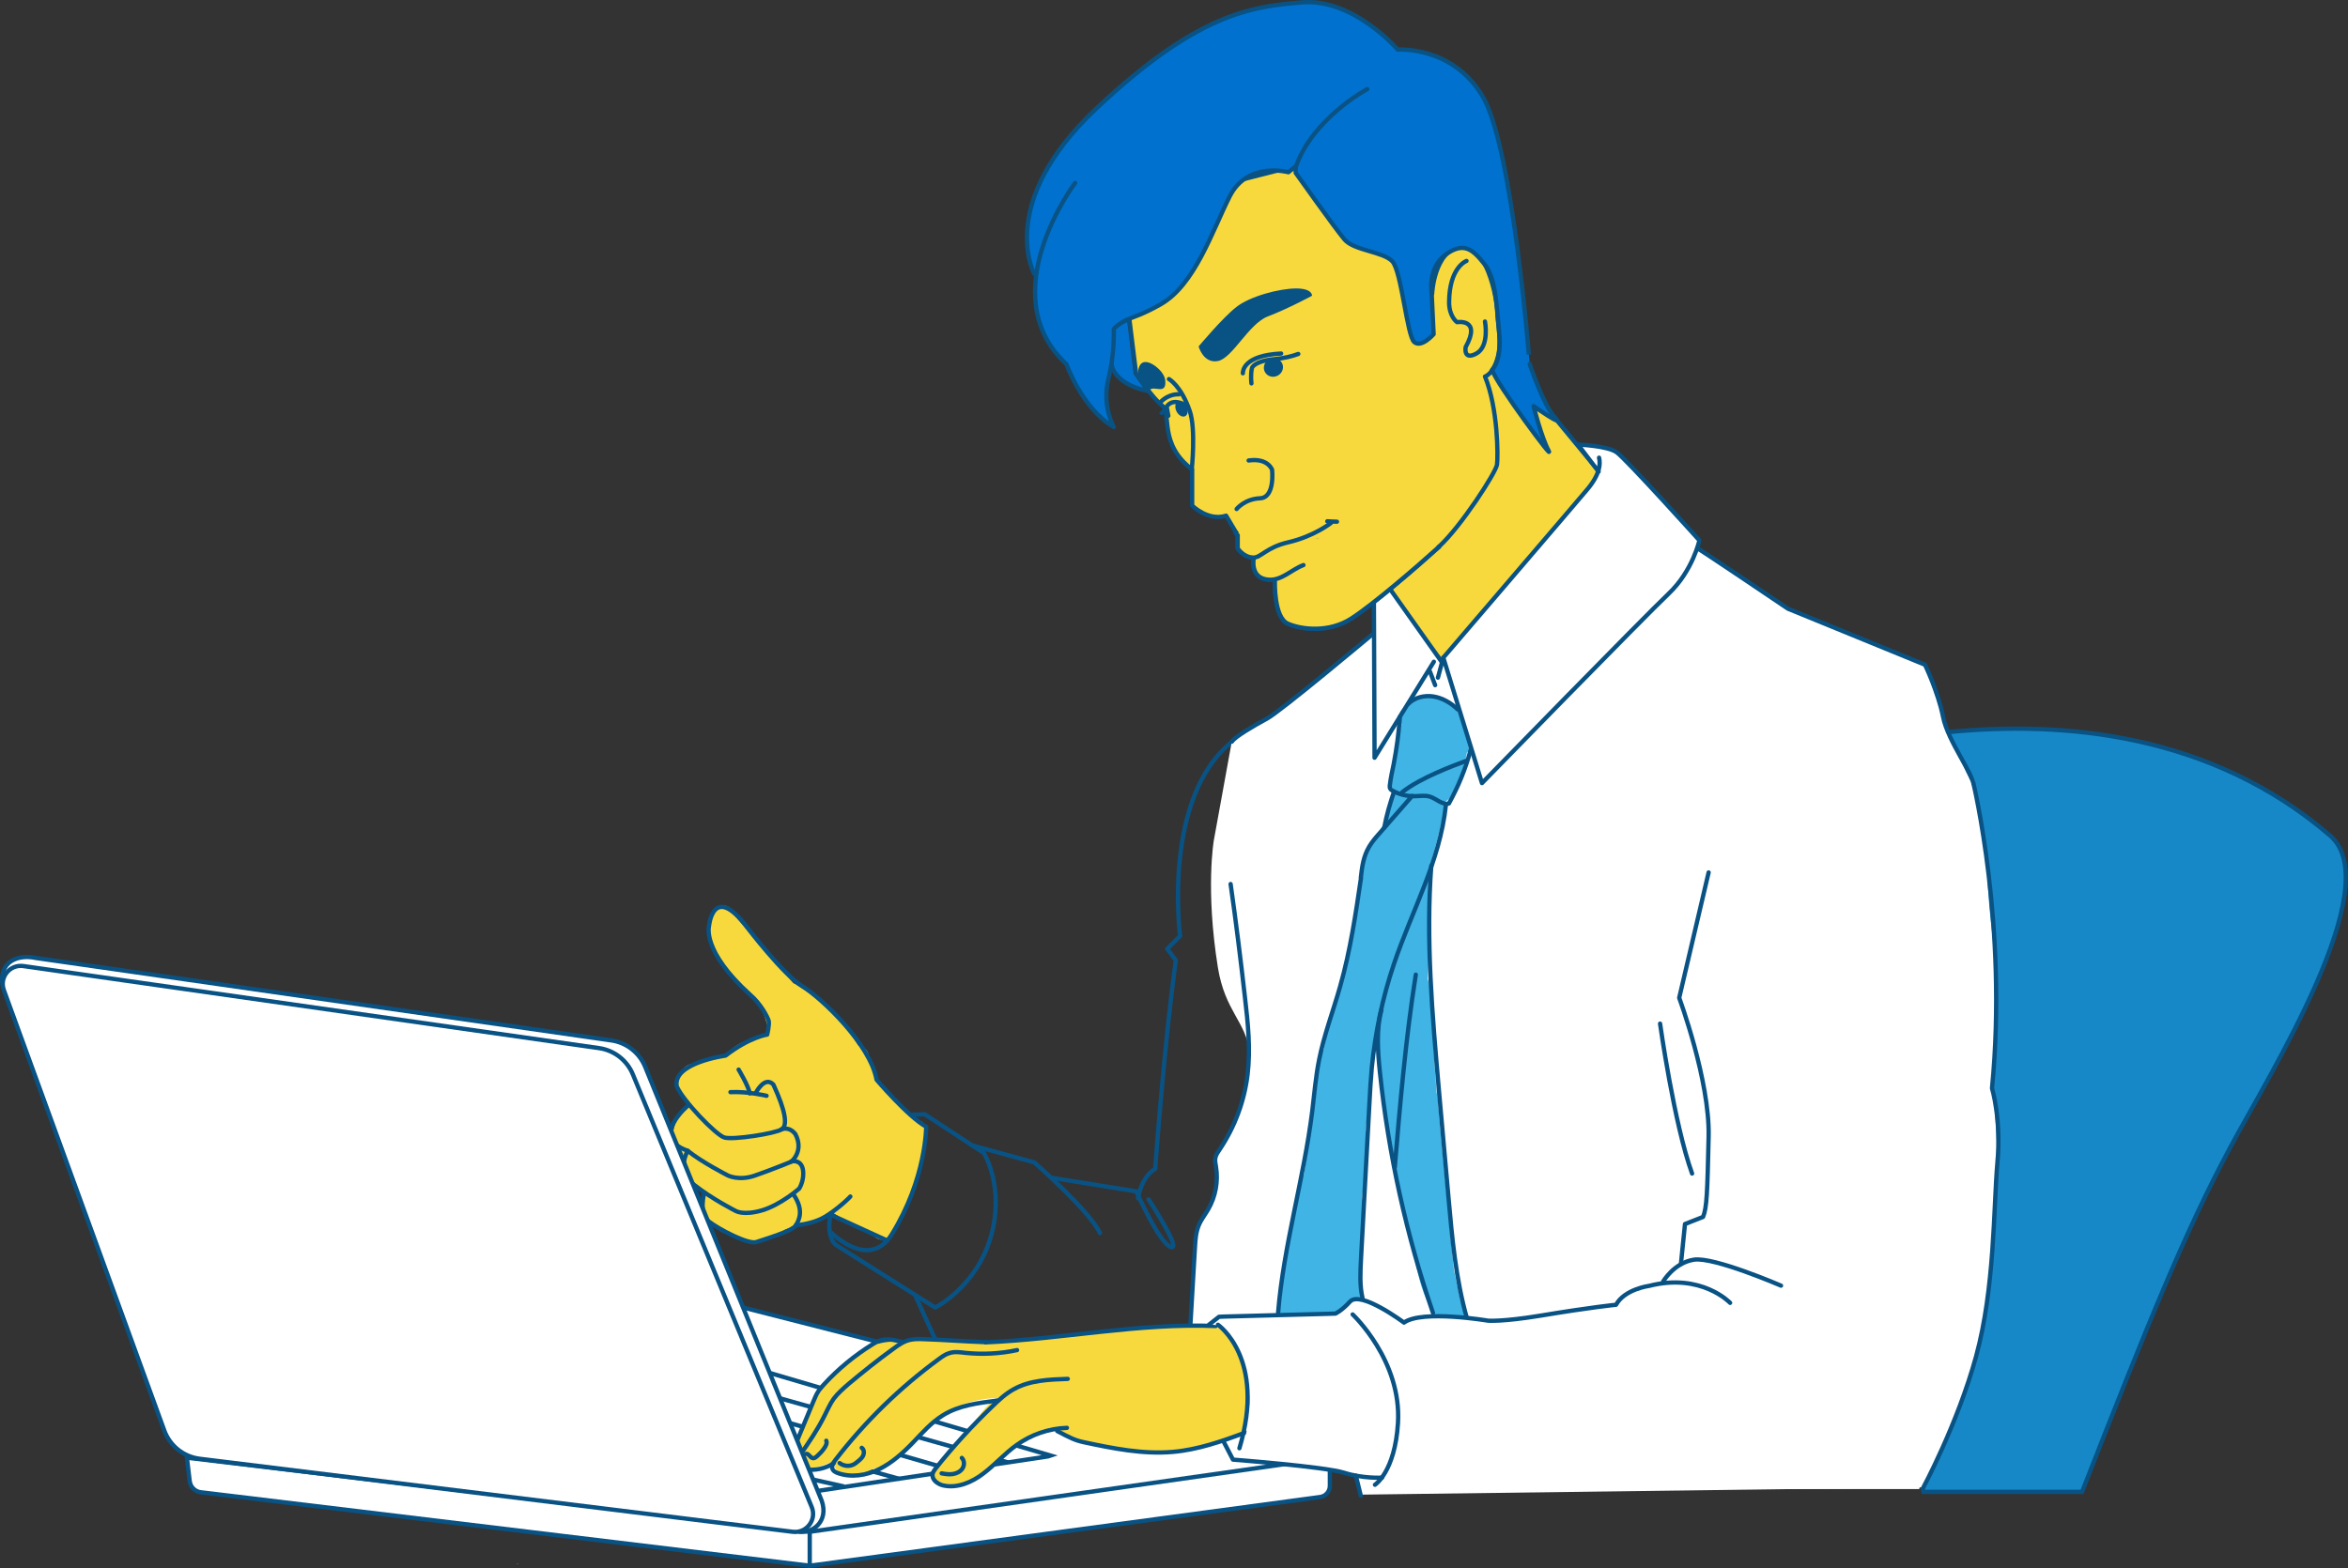 <?xml version="1.0" encoding="utf-8"?>
<!-- Generator: Adobe Illustrator 21.0.2, SVG Export Plug-In . SVG Version: 6.00 Build 0)  -->
<svg version="1.1" id="Layer_1" xmlns="http://www.w3.org/2000/svg" xmlns:xlink="http://www.w3.org/1999/xlink" x="0px" y="0px"
	 viewBox="0 0 1092.9 730.1" style="enable-background:new 0 0 1092.9 730.1;" xml:space="preserve">
<rect x="0" y="0" width="1092.9" height="730.1" fill="#333333" stroke="none"/>
<style type="text/css">
	.st0{fill:#1788C7;stroke:#095284;stroke-width:2;stroke-miterlimit:10;}
	.st1{fill:#FFFFFF;}
	.st2{fill:#FFFFFF;stroke:#095284;stroke-width:2;stroke-miterlimit:10;}
	.st3{fill:none;stroke:#095284;stroke-width:2;stroke-miterlimit:10;}
	.st4{fill:#F7D93E;}
	.st5{fill:none;stroke:#095284;stroke-width:2;stroke-linecap:round;stroke-miterlimit:10;}
	.st6{fill:none;stroke:#F7D93E;stroke-miterlimit:10;}
	.st7{fill:none;stroke:#095284;stroke-width:2;stroke-linecap:round;stroke-linejoin:round;stroke-miterlimit:10;}
	.st8{fill:#FFFFFF;stroke:#095284;stroke-width:2;stroke-linecap:round;stroke-linejoin:round;stroke-miterlimit:10;}
	.st9{fill:#40B4E5;}
	.st10{fill:#F7D93E;stroke:#095284;stroke-width:2;stroke-linecap:round;stroke-linejoin:round;stroke-miterlimit:10;}
	.st11{fill:#095284;}
	.st12{fill:#0071CE;}
	.st13{fill:#0071CE;stroke:#095284;stroke-width:2;stroke-linecap:round;stroke-linejoin:round;stroke-miterlimit:10;}
	.st14{fill:#095284;stroke:#095284;stroke-width:2;stroke-linecap:round;stroke-linejoin:round;stroke-miterlimit:10;}
</style>
<path class="st0" d="M809.9,364c0,0,164.5-69.8,274.7,25.1c27,23.3-28.6,111.6-46.6,145.3c-20.6,38.4-37.2,79.2-68.9,160.2h-73.8
	L809.9,364z"/>
<polygon class="st1" points="326.6,610.1 366,713.4 381.3,718.4 619,678.7 337.3,606.4 "/>
<line class="st2" x1="346" y1="608.8" x2="619.6" y2="678.6"/>
<line class="st3" x1="469.2" y1="680.9" x2="337.3" y2="643.8"/>
<line class="st3" x1="443.8" y1="684.6" x2="341.8" y2="655.1"/>
<line class="st3" x1="418.8" y1="688.6" x2="348.3" y2="669.1"/>
<line class="st3" x1="392.9" y1="692.1" x2="353.8" y2="683.4"/>
<polyline class="st3" points="357.5,694.7 365.6,696.4 487.8,678.1 489,677.7 330.6,631.1 "/>
<path class="st2" d="M376.9,729L93.5,694.8c-2.7-0.3-4.9-2.5-5.2-5.2L87,678.7l289.9,34.5"/>
<path class="st2" d="M376.9,729v-15.8L619,678.7v13.1c0,2.6-1.9,4.8-4.5,5.2L376.9,729z"/>
<path class="st4" d="M712.1,169.6c0,0-26.1-11.4-32.1,0.2s-36.3,68.4-36.3,88.9l3.3,15.4c0,0,22.3,34,32.1,42.8
	c0,0,49.4-21.9,59.6-48l18.6-37.7l-6.5-3.7c0,0-37.2-45.2-39.6-49.8S712.1,169.6,712.1,169.6"/>
<path class="st5" d="M643.7,269.9c0,0,25.3,37.1,31.2,42.4"/>
<polyline class="st5" points="754.5,229.9 749.4,225.7 718.6,188.4 "/>
<path class="st6" d="M403.8,590.1"/>
<path class="st6" d="M386.2,565.2"/>
<path class="st4" d="M425.3,521.5c-5.8-6-11.5-11.9-17.3-17.9c0-0.2-0.1-0.3-0.1-0.5c-1.2-4.1-2.4-8.2-3.7-12.3
	c-0.6-2.1-2.4-3.8-4.6-3.9c-7.1-11.9-17.3-21.9-29.6-28.8c-0.2-0.1-0.5-0.2-0.7-0.3c-9.2-10.6-18.3-21.1-27.5-31.7
	c-0.6-4-6.4-6.7-9-2.3c-6.9,11.8,0.5,23.6,9.3,31.8c4.9,4.6,9.7,9,12.7,15.1c1.7,3.5,2.7,7.1,3.1,10.9c-0.4,0.1-0.9,0.2-1.3,0.3
	c-1,0.2-1.9,0.8-2.6,1.5c-5.7,0.1-11.3,2.5-15.2,6.9c-0.4,0.5-0.7,1-1,1.5c-5.1,1.1-10.3,2.3-15.4,3.4c-2.4,0.5-4,1.8-5.1,3.3
	c-3.9,4.1-3,12.3,3.3,14.1c0.4,0.6,0.8,1.3,1.2,2c-0.6,0.3-1.3,0.6-1.9,1.1c-8.5,6.3-8.1,18-3.4,26.5c2.9,5.4,7,10.2,11.8,14
	c-1.5,3.1-1.6,6.8,0.3,10.2c1.6,3,4.5,5.3,7.6,7.3c0.5-0.2,1.1-0.2,1.6,0.4c0.1,0.1,0.3,0.3,0.4,0.4c0.3-0.3,0.8-0.5,1.4-0.2
	c2.3,1.1,4.5,2.3,6.8,3.4c0.1,0.1,0.2,0.1,0.3,0.2c0.9,0.2,1.9,0.3,2.8,0.4c0.1,0,0.1,0,0.2,0c0.4-0.1,0.8-0.3,1.2-0.5
	c0.3,0,0.6-0.1,0.9-0.1c2.7-0.5,5.4-0.9,8.1-1.4c2.1-0.4,4-1.8,5.2-3.6c2.6-0.9,5.2-2,7.7-3.1c1.9,0.5,4,0.4,5.7-0.7
	c2.7-1.7,5.3-3.3,8-5c4.2,2.7,8.4,5.4,12.6,8c1.2,0.8,2.6,1.2,4,1.3c1.2,0.7,2.4,1.4,3.6,2.1c2,2.6,7.2,3,9.1-1.1
	c7.1-15.3,13.6-30.4,14.8-48C431,522.7,428.2,521.1,425.3,521.5z"/>
<path class="st7" d="M356.8,510.2c0,0-8.6-2.1-16.8-1.7"/>
<path class="st7" d="M343.8,498c0,0,4.6,7.6,5.2,11.1"/>
<path class="st7" d="M320.5,514.5c0,0-18.4,15.1-0.4,21.3c6.7,5.4,18.7,11.5,18.7,11.5s5.1,2.6,12.4,0.1s17.1-6.5,17.1-6.5
	s6.1-4.9,1.9-12.9c-3-3.8-6.5-2.2-6.5-2.2"/>
<path class="st7" d="M320.1,535.8c0,0-5.6,9.1,2.9,15.8c8.5,6.7,19.4,12.2,19.4,12.2s3.7,2.3,12.4-0.3s17.2-10.1,17.2-10.1
	s2.6-4,1.7-9c-1-4.9-5.5-3.6-5.5-3.6"/>
<path class="st7" d="M327.8,555.3c0,0-2.7,9.7,2.1,13.4s18.3,10.8,22.1,9.6c3.8-1.3,16.8-5.1,18.4-7.7c1.6-2.6,3.9-7.3-1.1-14.5"/>
<path class="st7" d="M395.8,557.1c0,0-2.9,3.3-9.8,8.2c-4.1,3-10,4.7-15.6,5.2"/>
<path class="st7" d="M424.7,519l5.7-0.2l27.6,18.1c0,0,9.9,16.1,3.1,39.2c-6.8,23.2-25.8,32.7-25.8,32.7l-45.5-28.7
	c0,0-5.4-2.3-3.3-14.6l26.5,12.1"/>
<path class="st7" d="M387,574c0,0,17.6,17.7,28.1,0.7c16.1-26,16-50.1,16-50.1c-8.4-4.6-23.1-21.9-23.1-21.9
	c-2.9-16.5-25.7-38.1-34.4-43.4c-8.8-5.2-25.8-27.5-25.8-27.5c-16-21.2-17.8-0.5-17.8-0.5s-3.3,11.5,19,31.7
	c5.2,4.4,8.3,10.6,8.8,12.3c0.4,1.8-0.7,6.4-0.7,6.4s-8.1,1.1-19.4,9.8c0,0-24.7,3.3-22.7,14.3c2.8,6.6,18.1,22.5,22.1,23.8
	s24-1.9,26.8-3.8s1.7-8.6-3.9-20.8c-4.1-4.4-8.3,4-8.3,4"/>
<path class="st7" d="M426.2,603.6l14.3,31.3c0,0,16.2,9.2,31.1,10.5s50.8,16.9,50.8,16.9"/>
<path class="st7" d="M452.5,533.3l28.9,7.9c0,0,25.7,22.5,30.6,32.9"/>
<path class="st7" d="M489.7,548.4l39.2,6.3c0,0,10.6,24.1,16.1,25.9c5.4,1.8-10.4-22.2-10.4-22.2"/>
<path class="st7" d="M529.7,557.9c0,0,1.3-9.7,8-13.7c0,0,4.2-58.4,9.6-97.1l-4-5.3l6-6c0,0-8.5-64.2,24.1-90.4"/>
<path class="st1" d="M565,391.2c0,0-4,22.7,1.9,59.4c3.3,20.2,13,25.1,14.7,39.1c0,0-1.4,14.7-3.7,25.4c-2.3,10.7-12.1,24-12.1,24
	l0.7,12.8l-3,10c0,0-4.2,3.4-6.3,12.6c-1.7,7.8-2.5,21.4-2.8,42.6l-9,56.1l29.9,3.8l63.3,11.2l4.2,5.1h250.5
	c0,0,31.8-114.4,33.1-172.7s-3.1-131.6-6.8-149c-1.6-7.6-7.7-18.4-12.4-30.4c-6.1-15.4-11-31.5-11-31.5l-63.8-26.1l-43.1-28.7
	c0,0-118,68.6-118,52.1l-24.2-32.7l-7.4,5.7l-0.3,15.8l-49.4,38.8L573.4,345L565,391.2z"/>
<line class="st8" x1="671.8" y1="306.2" x2="669.3" y2="315.5"/>
<line class="st8" x1="665.6" y1="312.7" x2="668" y2="319"/>
<path class="st9" d="M684.9,345.2c-0.2-0.6-0.8-1.1-1.4-1.3c-0.3-4.2-1.6-8.4-4.5-12.2c-7-9.3-20.2-10.1-27.1-0.5
	c-1.5,2.1-1,4.4,0.5,6.1c-0.7,2.9-1.2,6-1.7,8.9c-0.9,4.8-2.8,10.2-2.7,15.1c-0.2,0.7-0.3,1.5-0.3,2.3c-0.8,0.3-1.3,1.4-0.8,2.2
	c0.3,0.5,0.7,0.9,1.2,1.3c0.2,0.2,0.4,0.3,0.6,0.4c0.1,0.1,0.1,0.2,0.2,0.3c0.2,0.3,0.4,0.5,0.6,0.7c-1.5,4.6-3,9.2-4.5,13.9
	c-0.1,0.4-0.2,0.9-0.1,1.2c-0.5,0.2-1,0.5-1.4,1c-1.3,2-2.4,4.1-3.5,6.2c-0.6,0.1-1.2,0.5-1.5,1.2c-2.5,5.6-5.3,13-5.1,19.7
	c-0.4,2.5-0.6,5-0.7,7.5c-0.9,5.7-1.9,11.3-2.8,17c-0.3,0.3-0.5,0.7-0.6,1.3c-0.4,2.3-0.7,4.6-1.1,6.9c0,0.1-0.1,0.1-0.1,0.1
	c-5.1,14.5-9.1,29.2-12,44.2c-0.9,0.5-1.6,1.3-1.7,2.5c-0.7,6.9-1.5,13.9-2.2,20.8c-0.6,3.5-1,7.1-1.4,10.7c0,0,0,0.1,0,0.1
	c-1.3,8.2-2.7,16.4-4,24.5c-0.4,0.1-0.7,0.3-0.9,0.8c-0.7,2.8-1.4,5.6-2,8.5c-0.4,0.5-0.6,1.2-0.7,1.9c-0.6,4.7-1.1,9.4-1.7,14.2
	c-0.6,0.5-1,1.2-1.2,2.1c-1.3,8.9-2.6,17.8-3.9,26.6c-0.1,0.5-0.1,0.9,0,1.4c0,0.1,0,0.1,0,0.2c0,0.4,0,0.7,0,1.1
	c-0.1,0.7-0.2,1.4-0.3,2.2c-0.2,0.3-0.3,0.7-0.3,1.1c-0.1,0.2-0.2,0.4-0.2,0.6c-0.1,0.9-0.1,1.8-0.2,2.7c0,0.7,0.6,1.3,1.3,1.3
	c7.2-0.3,14.3-0.3,21.5-0.7c1.2-0.1,2.8-0.2,4.1-0.7c0.7,0.3,1.5,0.2,2.1-0.4c1.3-1.1,2.5-2.2,3.7-3.3c0.6-0.6,1.3-1.1,1.9-1.7
	c0.2-0.2,0.4-0.3,0.6-0.5c1.4,1.5,3.6-0.4,3.3-2.1c-0.2-1.3-0.4-2.7-0.7-4c0-0.1,0.1-0.2,0.1-0.3c0.5-1.3,0.2-2.5-0.4-3.3
	c0.6-11.9,1-23.8,1.5-35.8c0-0.5-0.1-0.8-0.4-1.1c0.9-9.7,1.8-19.4,2.5-29.1c0.1-1-0.2-1.8-0.8-2.4c0.5-5.3,1-10.6,1.5-15.9
	c0-0.3,0-0.5,0-0.7c0.1-0.2,0.1-0.5,0.1-0.8c0.8-9.7,1.9-19.3,3.7-28.7c0.1,2.9,0.3,5.8,0.4,8.6c0,0.4,0.1,0.7,0.2,1.1
	c0.9,17.1,3.5,34,7.6,50.6c1,16.8,5.9,31.3,9.7,47.4c1.4,5.8,3.4,16.1,8,21.5c0,0,0,0,0,0.1c0,0,0,0.1,0,0.1c0,0.1,0,0.3,0,0.4
	c0.1,0.4,0.2,0.8,0.3,1.1c0.2,0.6,0.9,0.8,1.4,0.6c0.5,0.3,1.1,0.4,1.6,0.3c1.8,0.8,3.9,1,6.3,0.3c1,0.4,2.4,0.4,3.4,0.6
	c1.3,0.2,2.2-1.4,1.9-2.5c-0.4-1.4-0.7-3.4-1.9-4.5c-1-4.9-2.1-9.8-3.1-14.7c-0.7-6.7-1.4-13.4-2.1-20.1c0,0,0,0,0,0
	c0-3.5-0.2-7.1-0.3-10.7c0-1-0.4-1.8-0.9-2.4c-1.5-16-3.1-32-4.4-48c0-0.6-0.2-1.1-0.4-1.5c-0.3-5-0.8-10-1.1-14.9
	c-0.7-12,0.5-26.6-3.1-38.3c0.9-15.9-0.9-32,0.6-48.1c0.1-0.7-0.1-1.2-0.5-1.6c3.4-10.3,6.1-20.7,8.1-31.4c0.1-0.5,0.1-0.9-0.1-1.3
	c1.3-0.5,2.3-1.6,2.9-3.1l0.2-0.4c0.2-0.3,0.4-0.6,0.6-1c2.8-5.6,5.5-12,6.5-18.3c0.1-0.1,0.2-0.1,0.3-0.2c0.7-0.5,1-1.2,1.3-2.1
	C685,347.4,685.3,346.1,684.9,345.2z"/>
<polyline class="st7" points="639.5,279.8 646.9,274.1 671.2,308.4 "/>
<path class="st7" d="M638.6,295.5c0,0-42.8,35.9-48.9,39.1c-6.1,3.3-14.9,8.4-16.3,10.7"/>
<path class="st7" d="M790.3,255.5c-2.8-2.3,41.9,27.9,41.9,27.9l63.8,26.1c0,0,6.1,12.6,8.4,24.2c2.3,11.6,14.4,27,14,31.7"/>
<path class="st7" d="M772.7,476.6c0,0,6.5,46.6,14.9,69.8"/>
<path class="st7" d="M572.8,411.6c2.5,17.6,4.7,35.3,6.7,53c1.4,11.9,2.6,23.9,1.2,35.7c-1.5,12.4-6,24.5-13,34.9
	c-0.8,1.2-1.7,2.4-2,3.9c-0.3,1.4,0.1,2.8,0.3,4.2c1.1,6.7-0.2,13.8-3.6,19.7c-1.5,2.6-3.4,4.9-4.5,7.7c-1.3,3.2-1.5,6.6-1.7,10
	c-0.7,11.9-1.4,23.9-2.1,35.8c0,0-3.8,35.6-8.8,49.1"/>
<path class="st7" d="M651.6,333.7c-0.5,7.4-1.5,14.8-2.9,22.1c-0.7,3.3-1.4,6.5-1.8,9.9c0,0.5-0.1,1.1,0.2,1.5
	c0.2,0.4,0.6,0.7,1,0.9c3.2,1.8,6.8,2.7,10.5,2.6c2.3,0,4.7-0.5,6.9,0.2c3.1,0.9,5.7,4,8.9,3.2c4.5-8.2,7.6-15.8,10.1-24.8"/>
<path class="st7" d="M655.4,327.8c3-3.1,7.7-4.2,11.9-3.5c4.2,0.7,8.1,3,11.2,6"/>
<path class="st7" d="M682.6,354.2c-5.9,2.2-21.5,7.9-30,14.7"/>
<path class="st7" d="M673,374.9c-2.8,26.2-15.8,49-24.2,74c-5.3,15.7-8.7,31.9-10.3,48.4c-0.5,5.5-0.8,11.1-1.1,16.6
	c-0.8,14.7-1.6,29.4-2.4,44.1c-0.5,9.3-1,18.7-1.5,28c-0.3,6.2-0.7,12.4,0.7,18.4"/>
<path class="st7" d="M648.8,368.8c-1.9,5.6-3.4,10.7-4.5,16.6"/>
<path class="st7" d="M657.3,370.6c-5.1,5.8-10.2,11.7-15.3,17.5c-1.7,1.9-3.4,3.9-4.7,6.1c-2.7,4.6-3.3,9.2-3.9,14.5l0.1,0
	c-2.5,17-5,34-9.7,50.5c-3.2,11.4-7.5,22.6-9.8,34.2c-1.6,7.9-2.2,15.9-3.2,23.9c-3.9,31.5-13.3,62.3-15.9,93.9"/>
<path class="st7" d="M666.2,403.1c-2.6,34.6,0.5,69.4,3.5,103.9c1.5,16.8,3,33.6,4.5,50.4c1.7,19,3.4,38.1,8.6,56.4"/>
<path class="st7" d="M643,470.2c-2.5,9.4-1.7,19.4-0.7,29.1c4,38.1,12.3,75.7,24.7,112"/>
<path class="st7" d="M659,453.8c-4.7,29.6-7.3,60.1-9.8,89.8"/>
<path class="st8" d="M744.3,213.1c0.4,1.6,0.4,3.5-0.2,5.7c-0.8,2.7-2.5,5.8-5.4,9.2c-3.9,4.7-66.9,78.2-66.9,78.2l18,58.4
	c0,0,75.7-77.6,86.9-88.2c11.2-10.6,14.3-24.8,14.3-24.8s-34.1-37.9-38.5-41c-4.3-3.1-18-3.6-18-3.6l9.6,12.6"/>
<polyline class="st7" points="639.5,279.8 639.8,352.8 667.4,308.1 "/>
<path class="st4" d="M572.2,669.2c0.2-0.1,0.4-0.2,0.7-0.3c1.7-0.4,3.2-1,4.7-2c0.6-0.4,1.2-0.5,1.9-0.3c0.1-0.2,0.1-0.4,0.2-0.7
	c0.1-0.7,0.2-1.5,0.4-2.2c0,0,0,0,0,0c0.6-3.4,1.2-6.9,1.7-10.3c0.2-1,0.1-1.9-0.2-2.8c0-0.5,0-1-0.1-1.6l-1.7-9.7
	c-0.4-4.1-1.2-8.2-2.2-12.4c-0.7-2.5-2.4-3.7-4.2-4c-0.6-2.4-2.6-4.4-5.4-4.6c-27.2-1.6-53.8,0.8-80.6,5.2c-3.3,0.3-6.7,0.6-10,0.9
	c-4.8,0.3-9.6,0.6-14.3,1.1c-4.5-2.9-11.5,2.1-7.9,7.3c0.3,0.4,0.5,0.8,0.8,1.2c0.4,1.1,1,2.2,2.1,2.9c26.6,35.6,72.7,48.4,114,32.2
	C572,669.2,572.1,669.2,572.2,669.2z"/>
<path class="st7" d="M458.7,625c35.8-1.5,71.4-9.1,107.2-7.6"/>
<path class="st7" d="M492.1,666.3c5.9,3.1,8.2,4.3,12.4,5.2c13.6,2.9,27.5,5.7,41.4,4.5c11.6-1,22.8-4.9,33.7-9"/>
<path class="st4" d="M496.1,658.7c-6-5.7-13.3-11.4-21.2-11.4c0.1-0.8,0-1.7-0.5-2.4c-1.1-2-2.4-4.1-3.8-6.1c0-1.9-1-3.6-3.3-4.3
	c-3.2-3.8-6.8-7-11.1-9c-0.6-0.3-1.2-0.4-1.8-0.5c-0.3-0.1-0.6-0.2-0.9-0.2c-8.9-0.3-17.8-0.6-26.6-1.1c-1.3-0.5-2.8-0.5-4.5-0.1
	c-0.9,0.2-1.6,0.8-2,1.5c-19-3.7-37,16.8-43.9,32.8c-0.4,0.8-0.4,1.6-0.1,2.3c-1.7,2.4-3.3,4.8-4.8,7.4c0,0.4-0.1,0.9-0.3,1.2
	c-0.6,1.2-1.1,2.4-1.7,3.6c0,0.5,0,1-0.2,1.5c-0.2,0.8-0.6,1.5-0.9,2.2c-0.1,0.3-0.2,0.5-0.4,0.8c0.2-0.5,0.1-0.1,0,0.1
	c0.1,0.5,0.2,1,0.5,1.5c-0.2,0.5-0.2,1.1-0.2,1.6c0.3,0.2,0.6,0.6,0.8,1c0.1,0.2,0.1,0.2,0.1,0.3c0,0,0.1,0.1,0.1,0.1
	c0,0,0.1,0.1,0.2,0.2c0.3,0.2,0.7,0.4,0.9,0.5c0.9,0.3,2.2,0.5,2.7,0.6c1,0.1,1.9,0.6,2.4,1.3c0.3,0,0.6,0,0.9-0.1
	c4-0.8,7.8-2,11.4-3.6c0,1.9,0.9,3.8,2.9,5.1c4.4,2.8,10.9,0.8,16.4-1.9c0.8,0.1,1.6,0,2.5-0.4c9.6-4.7,15.9-13.2,23.7-20.2
	c8.7-7.7,19.2-11.7,30.4-12.1c-3.8,2.7-6.8,6.5-9.6,10.2c-5.8,7.6-11.7,15.1-17.7,22.6c-2.8,1.2-2.2,5.1,0.5,6.2
	c8.5,3.2,16.4-0.8,22.8-6.5c10.8-9.5,20.6-16.6,34.9-19.7C497,663.3,497.7,660.3,496.1,658.7z"/>
<path class="st7" d="M419.9,624.8c-3.4-0.9-7.2-1.8-10.5-0.6c-1.1,0.4-2.1,1-3.1,1.6c-8.4,5.2-16.1,11.5-22.8,18.8
	c-0.9,1-1.9,2.1-2.6,3.2c-1,1.5-1.6,3.1-2.3,4.7c-3,7.2-6,14.4-9,21.7"/>
<path class="st7" d="M375.3,676.9c1.2-0.1,1.8,1.8,3,2c0.7,0.2,1.4-0.4,2-0.9c1.2-1.1,2.3-2.2,3.2-3.5c0.8-1.1,1.6-2.5,1.1-3.7"/>
<path class="st7" d="M374.5,684c4.1,1,10.2-0.3,13.6-2.8"/>
<path class="st7" d="M458.8,624.9c-9.8-0.3-19.3-1.1-29.1-1.4c-2.1-0.1-4.3-0.1-6.4,0.4c-2.8,0.7-5.2,2.4-7.5,4.1
	c-7.2,5.2-14.2,10.8-21,16.5c-2.4,2.1-4.8,4.2-6.7,6.7c-1.8,2.5-3,5.4-4.4,8.1c-3.1,6.3-7.1,12.1-11.1,17.9"/>
<path class="st7" d="M390.8,681.2c1.8,1.4,4.4,1.7,6.4,0.7c0.9-0.4,1.6-1.1,2.4-1.7c0.9-0.8,1.9-1.6,2.3-2.8s0.2-2.6-0.8-3.3"/>
<path class="st7" d="M438.3,686c1.7,0.3,3.5,0.6,5.3,0.3c1.8-0.3,3.5-1.2,4.4-2.6c1-1.5,0.9-3.7-0.3-4.9"/>
<path class="st7" d="M473.4,628.6c-7.9,1.7-16,2.1-24,1.3c-2.5-0.3-5.1-0.7-7.5,0.1c-1.8,0.5-3.3,1.6-4.8,2.7
	c-18.2,13.3-34.5,29.2-48.3,47.1c-1,1.3-2,3-1.2,4.4c0.4,0.8,1.3,1.2,2.2,1.6c6.3,2.3,13.5,1.2,19.5-1.8c6-3,11.1-7.6,15.7-12.4
	c4.3-4.5,8.5-9.3,13.8-12.6c7.5-4.7,16.6-5.8,25.4-6.9"/>
<path class="st7" d="M497,642c-8.6,0.3-17.6,0.6-25.1,4.8c-3.7,2-6.8,4.9-9.8,7.8c-9.5,9.1-18.4,18.8-26.6,29.1
	c-0.6,0.8-1.2,1.6-1.4,2.6c-0.5,2.6,2.3,4.7,4.9,5.3c6.6,1.5,13.5-1.5,18.8-5.6c5.4-4.1,9.9-9.3,15.4-13.2c6.8-4.9,15-7.7,23.4-8"/>
<path class="st3" d="M373.1,676.7c-1.2,1.2-2.4,2.9-1.9,4.6c0.4,1.4,1.8,2.1,3.1,2.7"/>
<path class="st3" d="M369.9,674.1c-1,0.9-1.3,2.3-1.4,3.7c-0.1,0.8-0.1,1.6,0.2,2.3c0.3,0.7,1.9,2.1,2.6,2.1"/>
<path class="st1" d="M802.1,391.3c0,0,48.4-89.4,111.1-33.5c0,0,9.3,5.6,11.8,50.3c2.5,44.7,6.8,28.6,2.2,98.7s0,0,0,0
	s3.4,20.5,1.9,41.9s-2.5,48.7-4,58.7c-1.6,9.9-14.9,59.3-22,68.3c-7.1,9,0,0,0,0l-7.8,16.8l-261.7,3.4l-2.5-8.7c0,0-23-5-29.5-5
	s-27.8-2.5-27.8-2.5l-3.6-5.6l8.4-1.9c0,0,5-13.3,2.8-27.3s-8.1-23.9-12.1-26.4c-4-2.5-6.5-1.6-6.5-1.6l5.6-5c0,0,34.1-0.3,40.4-0.3
	h12.4c0,0,7.1-6.2,9.9-6.8s18.3,6.8,21.1,10.9c0,0,11.5-4,19.2-3.1c7.8,0.9,23.3,2.8,23.3,2.8l56.8-7.8c0,0,5.9-10.9,22-10.2
	c0,0,4.7-6.2,9-9l1.6-19.2l8.4-2.5c0,0,8.1-41.9-4.3-82.9l-6.8-19.2l14.3-59.6L802.1,391.3z"/>
<path class="st7" d="M895,693c0,0,16.1-29.8,24.8-61.5s8.1-69.5,9.9-90c1.9-20.5-2.5-34.8-2.5-34.8c7.4-75.7-8.7-142.2-8.7-142.2"/>
<line class="st7" x1="631.1" y1="687.1" x2="633.4" y2="696.4"/>
<path class="st7" d="M569.7,671.5l4.2,8.1c0,0,42.8,3.3,51.7,6.1c8.8,2.8,17.7,2.3,17.7,2.3"/>
<path class="st7" d="M566.9,616.8c0,0,22.6,15.6,10,57.5"/>
<path class="st7" d="M562.7,616.8l4.7-3.7l2-0.1l49.1-1.3l3.1-0.1c0,0,2.8-1.2,6.8-5.6c4.9-5.3,25.1,9.8,25.1,9.8
	c8.4-6.1,39.1-0.9,39.1-0.9s6.5,0.6,24.2-2.3c24-4,35.4-5.1,35.4-5.1c4-7.3,15.4-8.8,15.4-8.8c24.4-6.2,37.7,7.9,37.7,7.9"/>
<path class="st7" d="M629.6,612c0,0,22.9,21.4,21.1,50.6c-1.4,22.7-10.7,28.7-10.7,28.7"/>
<path class="st7" d="M829,598.6c0,0-31.2-13.5-40.5-12.1c-9.3,1.4-14.4,10.2-14.4,10.2"/>
<path class="st7" d="M795.3,406.2l-13.7,58.4c0,0,14.3,38.5,13.7,64.6c-0.6,26.1-0.8,33.1-2.6,37.4l-8.4,3.3l-1.9,18.6"/>
<g>
	<path class="st10" d="M669.8,254.5c10.2-9.3,26.5-34.5,27-38.2c0.5-3.7,0.5-26.1-5.6-41c0,0,3.6-0.9,5.8-8.4s0.2-14.4,0-21.4
		s-5.3-33.1-17.4-30.7c-12.1,2.3-13,21.9-13,21.9l-10.7-13.5l-17.7-16.3l-32.6-30.3l-86.1,21.9l9.3,75.4c0,0,7.4,11.2,12.1,14.9
		s-1.9,17.7,14,29.8v16.8c0,0,7.4,7.4,15.8,4.7l4.7,7.9l18.2,22.8"/>
	<path class="st7" d="M544.1,176.5c0,0,5.6,3,9.7,14.9c2.9,8.4,0.9,27.3,0.9,27.3"/>
	<path class="st7" d="M575.6,237c0,0,3.7-4.7,10.9-5c7.1-0.3,5.6-13.3,5.6-13.3s-1.9-5.6-10.9-4.3"/>
	<path class="st7" d="M682.6,121.5c0,0-8,2.8-8.1,19.2c0,6.8,3.7,9.3,3.7,9.3s11.5-1.9,4,11.6c0,0-1.2,6.4,5,3
		c6.2-3.4,4-14.9,4-14.9"/>
</g>
<path class="st10" d="M575.2,248l18.2,22.8c0,0-0.5,16.8,6.1,19.6c6.5,2.8,19.1,4.2,29.3-2.3c10.2-6.5,30.7-24.2,41-33.5"/>
<path class="st10" d="M583.6,259.7c0,0-2.1,9.5,6.8,10.2c6.2,0.5,10.5-4.6,16.3-6.8"/>
<path class="st10" d="M575.2,248l0.9,1.2v6.1c0,0,2.7,4.3,7.4,4.3c3.4,0,6.2-5.6,16.5-6.5s13.3-1.4,13.3-1.4"/>
<path class="st10" d="M575.2,248l18.2,22.8c0,0-0.5,16.8,6.1,19.6c6.5,2.8,19.1,4.2,29.3-2.3c10.2-6.5,30.7-24.2,41-33.5"/>
<path class="st10" d="M583.6,259.7c0,0-2.1,9.5,6.8,10.2c6.2,0.5,10.5-4.6,16.3-6.8"/>
<path class="st10" d="M575.2,248l0.9,1.2v6.1c0,0,2.7,4.3,7.4,4.3c3.4,0,6.1-4.8,16.1-7.1c12.1-2.8,19.9-9,19.9-9"/>
<path class="st7" d="M617.8,242.7c1.5,0.1,3,0.2,4.5,0.2"/>
<path class="st11" d="M557.9,161.3c0,0,2.2,8.1,9,6.8s14.3-17.4,23.3-20.8c9-3.4,20.5-9.6,20.5-9.6s0.3-3.4-7.4-3.4
	c-7.8,0-21.7,3.7-27.9,8.7C569.1,147.9,557.9,161.3,557.9,161.3z"/>
<ellipse transform="matrix(0.892 -0.452 0.452 0.892 -13.167 286.635)" class="st11" cx="592.7" cy="170.8" rx="4.5" ry="4.3"/>
<ellipse transform="matrix(0.892 -0.452 0.452 0.892 -26.491 269.365)" class="st11" cx="549.9" cy="190.1" rx="2.6" ry="3.8"/>
<polygon class="st12" points="525.1,178.9 533.2,181.8 529.5,176.8 527.7,174.2 524.7,149.8 518.4,153.1 518.3,160.5 517.7,171.2 
	519.8,174.7 "/>
<path class="st13" d="M515,156.3c10.6-10.6,9.3-5.6,25.2-14.6c15.9-9,23.9-33.8,32.2-50.3c8.4-16.5,27.3-11.2,27.3-11.2l3.4-2.8v3.1
	c0,0,18.3,25.8,22.7,31s18,5.6,22.3,10.2c4.3,4.7,6.8,34.8,10.2,37.6s9-3.7,9-3.7l-0.9-18.9c0,0-2.1-11.9,6.4-18.1
	s12.7-2.5,18.1,4.3c5.4,6.8,5.5,18.1,6.9,31.7s-3.3,17.6-3.3,17.6c1.9,6.4,29.6,43.6,26.3,37.6c-3.3-6.1-7-20.7-7-20.7
	s14.9,10.4,9.8,5.1c-5.1-5.3-11.6-24.7-11.6-24.7S704.2,68.8,690.2,45s-39.6-21.9-39.6-21.9s-20.5-23.9-44.4-22
	c-23.9,1.9-49,5.3-95.9,49.4s-28.9,77-28.9,77"/>
<path class="st7" d="M636.4,41.5c0,0-25.1,13.3-33.2,36"/>
<path class="st7" d="M517.4,169.6c0,0,0.1,2.6,2.8,5.5c1.3,1.4,3.2,3,6,4.3c2.2,1.1,5,2,8.4,2.7"/>
<path class="st13" d="M518.4,153.1c0,0,0.6,11-2.5,23.4c-3.1,12.4,2.5,22.3,2.5,22.3c-14.6-8.4-22-29.2-22-29.2
	c-35.1-32.6,4-84.4,4-84.4"/>
<path class="st11" d="M537.1,170c0,0,5,3.1,5.3,7.4c0.5,6.5-5,2.2-7.1,4c-2.2,1.9-6.8-4.3-5.3-9.9C531.5,165.9,537.1,170,537.1,170z
	"/>
<path class="st7" d="M582.5,178.5c0,0-0.5-3.7,0.2-7c0.3-1.6,4-3.8,10.7-4.3c4.2-0.4,8-1.3,10.9-2.4"/>
<path class="st7" d="M578.5,173.8c0-0.9,0.1-8.3,17.8-9.2"/>
<path class="st7" d="M551.5,188.5c0,0-6.3-4-9.1,1.9c-0.6,1.3-1.7,1.9-1.7,1.9"/>
<path class="st7" d="M548.7,183.6c0,0-4.5-0.5-8.5,3.6"/>
<line class="st14" x1="543.2" y1="190.3" x2="543.8" y2="193.6"/>
<path class="st2" d="M371.8,713.2c6.4,0.8,14-4.7,10.7-14.4l-82.2-202.1c-2.7-6.6-8.7-11.3-15.8-12.3L16.5,446
	c-7.8-1.7-17.4,1.4-15.2,13.2"/>
<path class="st2" d="M1.8,461l74.7,205.1c2.6,7.1,9,12.2,16.5,13.1l276,34c6.4,0.8,11.3-5.6,8.8-11.6l-83.2-201.3
	c-2.7-6.6-8.7-11.3-15.8-12.3L10.9,449.8C4.6,448.9-0.4,455,1.8,461z"/>
<path class="st4" d="M240.9,727.9c-0.2,0-0.2,0.3,0,0.3C241.1,728.2,241.1,727.9,240.9,727.9z"/>
</svg>
